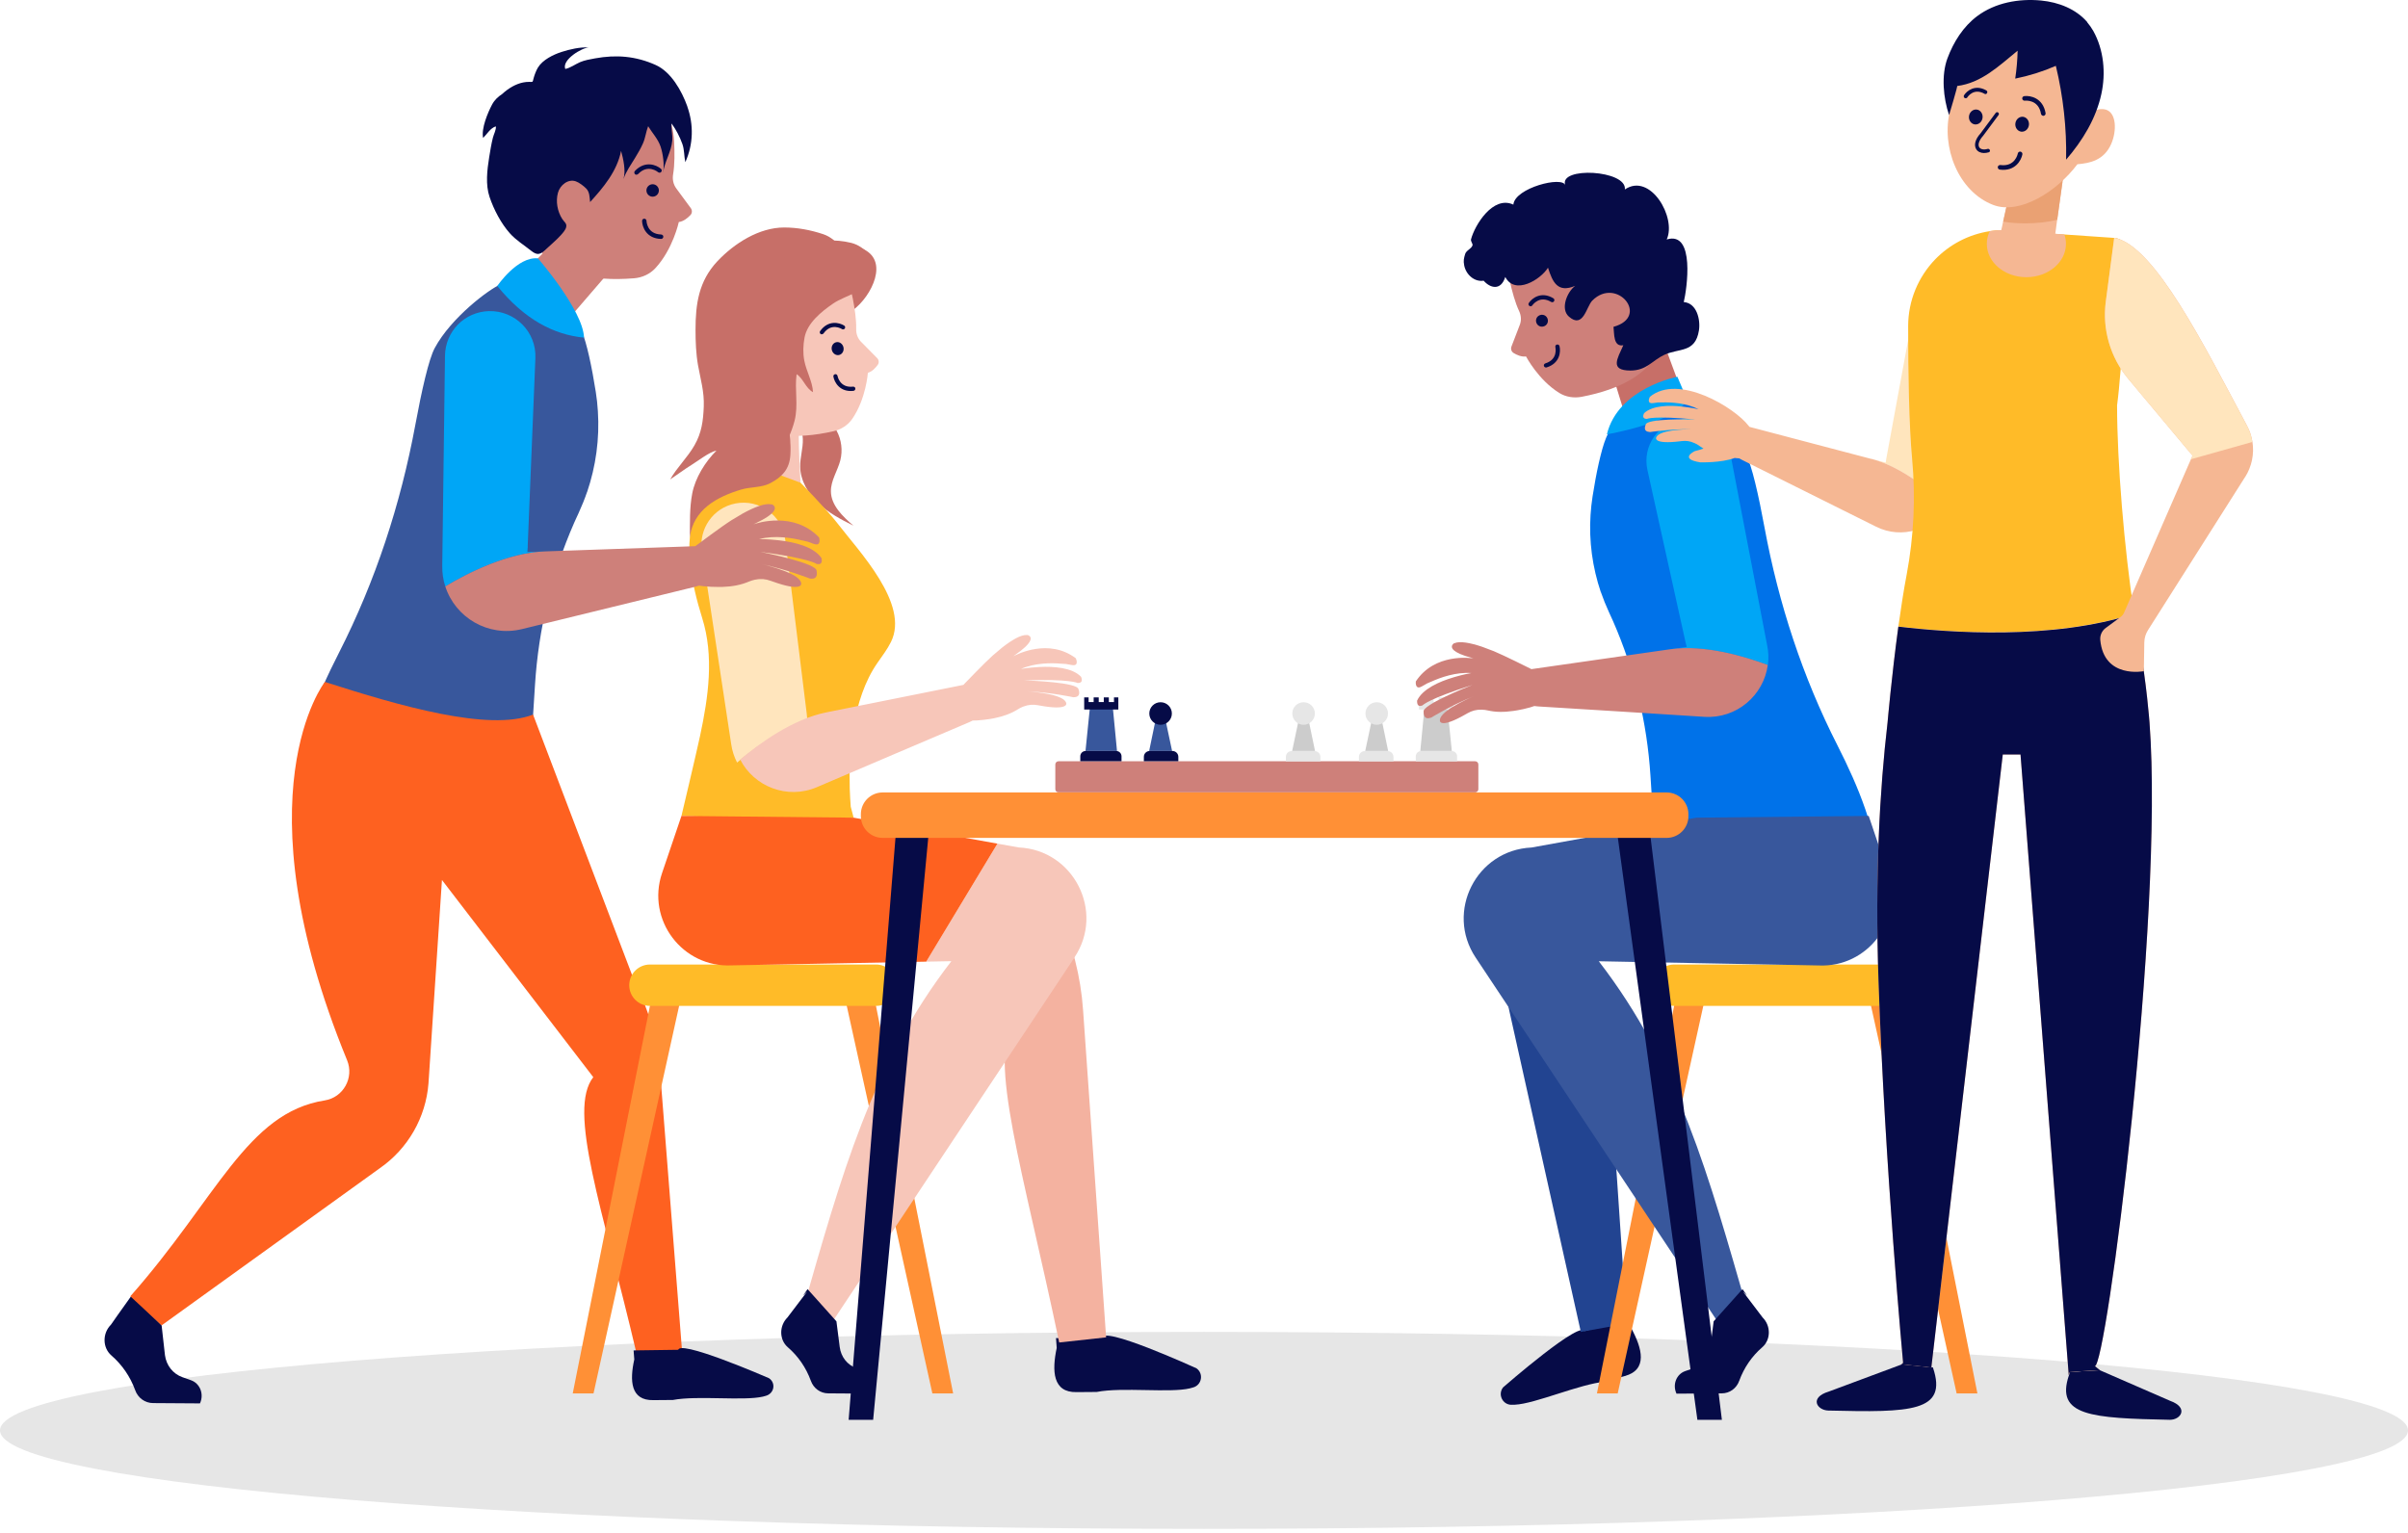 <svg xmlns="http://www.w3.org/2000/svg" width="245" height="156" fill="none" viewBox="0 0 245 156"><g style="mix-blend-mode:multiply"><path fill="#E6E6E6" d="M122.5 155.595C190.155 155.595 245 151.108 245 145.573C245 140.037 190.155 135.55 122.5 135.55C54.845 135.55 0 140.037 0 145.573C0 151.108 54.845 155.595 122.5 155.595Z"/></g><path fill="#38579C" d="M59.722 50.092C59.477 50.812 59.184 51.525 58.867 52.221L58.558 52.894C58.527 52.958 58.479 53.076 58.408 53.227C56.128 58.436 54.79 64.009 54.434 69.685L53.88 78.401C53.88 78.401 40.279 83.658 30.027 80.167C30.344 75.528 32.188 70.936 34.476 66.455C38.205 59.14 40.762 51.303 42.258 43.236C42.907 39.729 43.62 36.562 44.23 35.422C45.908 32.303 49.787 29.406 50.935 28.939C51.497 28.709 52.162 28.321 52.716 27.973C53.294 27.609 53.729 27.292 53.729 27.292C53.729 27.292 57.767 30.229 59.16 33.602C59.445 34.29 59.706 35.233 59.952 36.317C60.197 37.425 60.427 38.66 60.617 39.88C60.72 40.529 60.791 41.186 60.83 41.843C61.013 44.637 60.633 47.44 59.73 50.092H59.722Z"/><path fill="#060B47" d="M20.345 142.826L15.588 142.794C14.756 142.794 14.028 142.271 13.751 141.472C13.252 140.102 12.421 138.891 11.336 137.949C10.426 137.165 10.402 135.701 11.289 134.814C11.289 134.814 12.461 133.128 13.403 131.83L16.443 134.877L16.783 137.909C16.918 138.954 17.598 139.817 18.556 140.158L19.427 140.466C20.353 140.791 20.781 141.884 20.345 142.826Z"/><path fill="#FE6120" d="M67.132 108.793C66.902 105.84 66.079 102.958 64.725 100.322L54.236 72.725C49.731 74.49 40.604 71.823 33.051 69.4C33.051 69.4 24.169 80.721 35.316 107.906C36.044 109.679 34.935 111.69 33.036 111.991C25.119 113.234 22.079 121.95 13.26 131.925L16.443 134.885L38.64 118.894C41.506 116.907 43.327 113.733 43.596 110.257L44.966 89.556L60.363 109.624C57.727 112.996 61.25 122.765 64.789 137.854L69.388 137.403L67.14 108.801L67.132 108.793Z"/><path fill="#060B47" d="M77.938 142.05C77.835 142.081 77.724 142.105 77.621 142.137C75.642 142.596 70.987 142.002 68.462 142.477L66.475 142.493C64.147 142.541 64.06 140.514 64.535 138.353C64.535 138.353 64.496 137.894 64.464 137.434C65.881 137.411 67.575 137.395 69.048 137.371L69.016 137.498C68.62 136.065 78.239 140.261 78.239 140.261C78.959 140.743 78.785 141.796 77.938 142.05Z"/><path fill="#CE807A" d="M61.955 27.696L58.004 32.28C57.537 32.826 56.714 32.881 56.175 32.414L53.207 29.841C52.645 29.351 52.605 28.496 53.12 27.957L57.632 23.287L61.947 27.696H61.955Z"/><path fill="#CE807A" d="M68.589 14.365C68.644 15.489 68.652 16.763 68.486 17.737C68.399 18.244 68.501 18.758 68.802 19.17L70.283 21.181C70.441 21.395 70.433 21.695 70.251 21.885C69.982 22.17 69.554 22.534 69.064 22.598C69.064 22.598 68.47 25.361 66.681 27.292C66.119 27.902 65.327 28.258 64.504 28.321C55.637 29.042 52.217 24.664 52.724 15.98C52.835 14.08 53.674 12.29 55.059 10.984C57.236 8.918 61.464 5.91 65.541 8.712C67.401 9.995 68.47 12.116 68.589 14.373V14.365Z"/><path fill="#060B47" d="M64.741 17.777C64.812 17.777 64.876 17.761 64.931 17.705C65.921 16.668 66.918 17.492 66.958 17.523C67.053 17.602 67.195 17.595 67.275 17.5C67.354 17.405 67.346 17.262 67.251 17.183C66.784 16.779 65.636 16.312 64.599 17.397C64.512 17.492 64.519 17.634 64.599 17.721C64.638 17.761 64.686 17.777 64.733 17.785L64.741 17.777Z"/><path fill="#060B47" d="M67.441 23.959C67.401 23.904 67.338 23.864 67.266 23.864C65.834 23.825 65.778 22.534 65.778 22.479C65.778 22.352 65.667 22.257 65.549 22.257C65.422 22.257 65.327 22.36 65.327 22.487C65.343 23.104 65.762 24.276 67.259 24.316C67.385 24.316 67.488 24.221 67.488 24.094C67.488 24.038 67.472 23.991 67.449 23.951L67.441 23.959Z"/><path fill="#060B47" d="M67.037 19.384C67.037 19.732 66.752 20.017 66.404 20.017C66.055 20.017 65.77 19.732 65.77 19.384C65.77 19.035 66.055 18.75 66.404 18.75C66.752 18.75 67.037 19.035 67.037 19.384Z"/><path fill="#060B47" d="M69.934 10.834C69.356 9.227 68.272 7.311 66.712 6.614C64.686 5.704 62.699 5.546 60.538 5.941C60.031 6.036 59.485 6.123 59.01 6.329C58.519 6.543 58.044 6.907 57.513 7.018C57.141 6.084 59.215 4.849 59.904 4.833C59.041 4.77 57.941 5.023 57.118 5.292C56.294 5.561 55.21 6.084 54.727 6.883C54.545 7.192 54.386 7.612 54.291 7.96C54.173 8.388 54.26 8.34 53.832 8.332C53.025 8.332 52.288 8.657 51.623 9.132C51.465 9.243 51.283 9.393 51.085 9.575C50.689 9.836 50.333 10.145 50.064 10.644C49.636 11.451 48.948 13.074 49.154 14.04C49.573 13.628 49.866 13.058 50.444 12.86C50.515 13.161 50.222 13.7 50.151 14.008C49.985 14.657 49.882 15.338 49.771 16.003C49.565 17.286 49.383 18.79 49.811 20.049C50.246 21.339 50.982 22.74 51.877 23.746C52.494 24.442 53.326 24.949 54.038 25.519C54.687 26.034 54.988 25.907 55.574 25.345C56.065 24.878 56.587 24.458 57.046 23.951C57.228 23.753 57.537 23.405 57.6 23.136C57.703 22.724 57.418 22.622 57.197 22.273C56.714 21.513 56.524 20.5 56.769 19.613C56.983 18.829 57.814 18.18 58.59 18.457C58.931 18.576 59.382 18.924 59.635 19.178C59.999 19.542 59.983 20.056 60.039 20.563C61.369 19.107 62.786 17.428 63.19 15.354C63.411 16.154 63.696 17.373 63.435 18.22C63.712 17.428 64.195 16.755 64.622 16.059C64.907 15.6 65.192 15.101 65.414 14.602C65.667 14.04 65.723 13.415 65.945 12.845C66.348 13.51 66.95 14.143 67.211 14.919C67.465 15.679 67.607 16.771 67.465 17.595C67.599 16.478 68.304 15.465 68.399 14.301C68.446 13.723 68.272 13.13 68.327 12.568C68.779 13.177 69.166 13.921 69.428 14.657C69.641 15.251 69.594 15.916 69.729 16.502C70.544 14.689 70.591 12.694 69.927 10.834H69.934Z"/><path fill="#00A6F6" d="M50.594 29.105C50.594 29.105 52.645 26.073 54.735 26.295C54.735 26.295 59.334 31.591 59.421 34.362C56.318 34.061 53.357 32.501 50.594 29.105Z"/><path fill="#CE807A" d="M150.089 77.475H107.696C107.517 77.475 107.372 77.62 107.372 77.8V80.317C107.372 80.496 107.517 80.642 107.696 80.642H150.089C150.268 80.642 150.414 80.496 150.414 80.317V77.8C150.414 77.62 150.268 77.475 150.089 77.475Z"/><path fill="#38579C" d="M113.214 71.902H110.902L110.443 76.43H113.649L113.214 71.902Z"/><path fill="#060B47" d="M113.578 76.43H110.451C110.158 76.43 109.913 76.667 109.913 76.968V77.475H114.109V76.968C114.109 76.675 113.871 76.43 113.57 76.43H113.578Z"/><path fill="#060B47" d="M113.784 70.975V72.21H110.309V70.975H110.76V71.45H111.274V70.975H111.789V71.45H112.304V70.975H112.818V71.45H113.341V70.975H113.784Z"/><path fill="#38579C" d="M118.613 73.414H117.544L116.919 76.43H119.254L118.613 73.414Z"/><path fill="#060B47" d="M119.302 76.43H116.974C116.65 76.43 116.381 76.691 116.381 77.024V77.475H119.888V77.024C119.888 76.699 119.626 76.43 119.294 76.43H119.302Z"/><path fill="#060B47" d="M119.231 72.614C119.231 73.248 118.716 73.762 118.083 73.762C117.449 73.762 116.935 73.248 116.935 72.614C116.935 71.981 117.449 71.467 118.083 71.467C118.716 71.467 119.231 71.981 119.231 72.614Z"/><path fill="#CCC" d="M144.943 71.902H147.255L147.714 76.43H144.508L144.943 71.902Z"/><path fill="#E6E6E6" d="M148.244 77.483H144.049V76.976C144.049 76.683 144.286 76.438 144.587 76.438H147.714C148.007 76.438 148.252 76.675 148.252 76.976V77.483H148.244Z"/><path fill="#E6E6E6" d="M144.373 70.975V72.21H147.849V70.975H147.397V71.45H146.883V70.975H146.368V71.45H145.854V70.975H145.331V71.45H144.817V70.975H144.373Z"/><path fill="#CCC" d="M139.544 73.414H140.613L141.238 76.43H138.903L139.544 73.414Z"/><path fill="#E6E6E6" d="M141.769 77.483H138.262V77.032C138.262 76.707 138.523 76.438 138.856 76.438H141.183C141.508 76.438 141.777 76.699 141.777 77.032V77.483H141.769Z"/><path fill="#E6E6E6" d="M138.927 72.614C138.927 73.248 139.441 73.762 140.075 73.762C140.708 73.762 141.222 73.248 141.222 72.614C141.222 71.981 140.708 71.467 140.075 71.467C139.441 71.467 138.927 71.981 138.927 72.614Z"/><path fill="#CCC" d="M132.103 73.414H133.171L133.797 76.43H131.469L132.103 73.414Z"/><path fill="#E6E6E6" d="M134.335 77.483H130.828V77.032C130.828 76.707 131.089 76.438 131.422 76.438H133.749C134.074 76.438 134.343 76.699 134.343 77.032V77.483H134.335Z"/><path fill="#E6E6E6" d="M131.485 72.614C131.485 73.248 132 73.762 132.633 73.762C133.266 73.762 133.781 73.248 133.781 72.614C133.781 71.981 133.266 71.467 132.633 71.467C132 71.467 131.485 71.981 131.485 72.614Z"/><path fill="#060B47" d="M121.415 141.195C121.305 141.226 121.194 141.258 121.083 141.29C119.033 141.789 114.203 141.147 111.583 141.662L109.525 141.678C107.11 141.725 107.015 139.532 107.514 137.181C107.514 137.181 107.474 136.682 107.443 136.184C108.915 136.16 110.673 136.136 112.201 136.12L112.169 136.255C111.757 134.695 121.732 139.255 121.732 139.255C122.476 139.778 122.294 140.926 121.423 141.195H121.415Z"/><path fill="#F4B2A0" d="M112.541 136.104L107.767 136.627C104.102 119.076 100.437 107.7 103.176 103.773L97.626 95.667C99.431 94.107 103.453 90.925 106.627 90.529L107.704 92.959C109.105 96.031 109.96 99.38 110.198 102.815L112.541 136.104Z"/><path fill="#FF9036" d="M60.387 141.812H58.273L66.847 98.746L69.768 99.332L60.387 141.812Z"/><path fill="#FF9036" d="M94.863 141.812H96.977L88.404 98.746L85.482 99.332L94.863 141.812Z"/><path fill="#FFBB28" d="M89.132 102.372H66.127C64.963 102.372 64.021 101.43 64.021 100.267C64.021 99.103 64.963 98.161 66.127 98.161H89.132C90.296 98.161 91.238 99.103 91.238 100.267C91.238 101.43 90.296 102.372 89.132 102.372Z"/><path fill="#C76F68" d="M87.2 25.123C86.227 24.901 85.15 25.163 84.295 25.693C83.321 26.295 82.585 27.213 81.975 28.171C80.891 29.857 80.115 31.733 79.688 33.681C79.213 35.834 79.189 38.13 79.996 40.18C80.59 41.684 81.627 43.078 81.683 44.685C81.714 45.627 81.397 46.553 81.413 47.495C81.437 48.896 82.205 50.211 83.234 51.192C84.263 52.174 85.546 52.862 86.828 53.496C85.736 52.554 84.556 51.43 84.54 50.005C84.525 48.904 85.221 47.923 85.498 46.846C85.751 45.841 85.617 44.756 85.126 43.846C84.659 42.967 83.883 42.27 83.424 41.392C82.569 39.745 82.941 37.774 83.345 35.969C83.559 35.003 83.804 34.005 84.453 33.245C85.087 32.509 86.029 32.105 86.812 31.535C88.633 30.206 90.628 26.413 87.604 25.25C87.469 25.194 87.335 25.155 87.192 25.123H87.2Z"/><path fill="#F7C6B9" d="M75.001 47.242L76.355 36.618L81.485 40.727C80.899 43.363 81.69 52.49 81.69 52.49L74.993 47.242H75.001Z"/><path fill="#F7C6B9" d="M86.757 30.332C86.963 31.369 87.137 32.557 87.113 33.483C87.097 33.966 87.264 34.433 87.596 34.773L89.251 36.452C89.425 36.626 89.456 36.911 89.314 37.117C89.1 37.417 88.752 37.813 88.301 37.94C88.301 37.94 88.118 40.592 86.709 42.634C86.266 43.276 85.577 43.711 84.817 43.885C76.655 45.738 72.879 42.12 72.198 33.958C72.048 32.169 72.594 30.395 73.703 28.986C75.452 26.77 78.991 23.397 83.163 25.471C85.063 26.413 86.353 28.258 86.757 30.34V30.332Z"/><path fill="#060B47" d="M83.63 34.014C83.693 34.014 83.757 33.982 83.796 33.926C84.58 32.826 85.617 33.459 85.664 33.491C85.767 33.554 85.894 33.523 85.957 33.428C86.021 33.325 85.989 33.198 85.894 33.135C85.403 32.826 84.271 32.541 83.448 33.689C83.377 33.784 83.4 33.919 83.495 33.99C83.535 34.022 83.582 34.029 83.63 34.029V34.014Z"/><path fill="#060B47" d="M86.971 39.413C86.923 39.365 86.86 39.341 86.789 39.349C85.451 39.5 85.221 38.304 85.213 38.257C85.189 38.138 85.079 38.059 84.968 38.083C84.849 38.106 84.77 38.209 84.794 38.328C84.889 38.898 85.443 39.935 86.836 39.777C86.955 39.761 87.034 39.658 87.026 39.539C87.026 39.492 87.002 39.444 86.971 39.413Z"/><path fill="#060B47" d="M85.815 35.335C85.902 35.691 85.704 36.048 85.379 36.127C85.055 36.206 84.722 35.977 84.635 35.62C84.548 35.264 84.746 34.908 85.071 34.829C85.395 34.749 85.728 34.979 85.815 35.335Z"/><path fill="#FFBB28" d="M69.333 83.04C69.333 83.04 83.931 83.618 86.852 83.215L86.559 82.106C86.519 81.584 86.48 80.958 86.456 80.238C86.353 76.731 86.686 71.197 89.258 67.484C89.749 66.772 90.272 66.099 90.652 65.331C92.568 61.476 87.398 56.116 85.205 53.258C84.184 51.921 81.453 49.126 81.453 49.126L75.064 46.759C75.064 46.759 72.539 48.904 70.797 52.411C69.483 55.063 70.354 59.417 71.439 62.885C72.665 66.772 72.08 70.912 71.225 74.902C70.821 76.786 69.333 83.04 69.333 83.04Z"/><path fill="#C76F68" d="M84.904 27.49C85.831 27.197 86.25 26.049 85.641 25.281C85.641 25.281 85.633 25.273 85.625 25.266C85.102 24.624 84.54 24.094 83.757 23.833C82.474 23.405 81.136 23.152 79.782 23.152C77.233 23.152 74.7 24.767 72.982 26.596C71.09 28.614 70.766 30.934 70.766 33.57C70.766 34.765 70.813 36.008 71.019 37.172C71.28 38.613 71.66 39.864 71.605 41.352C71.549 42.832 71.391 44.044 70.655 45.326C69.95 46.561 68.866 47.582 68.185 48.793C68.913 48.31 69.626 47.764 70.386 47.297C71.051 46.886 72.159 46.007 72.895 45.856C71.755 46.996 70.742 48.619 70.433 50.211C70.148 51.683 70.204 53.195 70.188 54.715C70.512 51.873 72.935 50.567 75.413 49.823C76.363 49.538 77.479 49.641 78.358 49.181C79.577 48.54 80.329 47.756 80.416 46.3C80.55 44.075 79.965 42.223 79.529 40.125C78.975 37.449 79.221 35.074 80.162 32.533C80.709 31.06 81.342 29.612 82.466 28.48C82.728 28.21 83.891 27.807 84.904 27.482V27.49Z"/><path fill="#C76F68" d="M82.189 24.704C82.759 24.727 83.487 24.514 84.113 24.482C84.96 24.442 85.775 24.514 86.591 24.712C87.96 25.044 89.362 26.501 88.815 28.013C88.206 29.723 86.076 29.992 84.754 30.902C83.575 31.71 82.134 32.873 81.857 34.354C81.714 35.114 81.683 35.937 81.833 36.705C82.039 37.79 82.664 38.811 82.72 39.911C81.968 39.515 81.714 38.486 81.049 38.083C80.835 39.682 81.247 41.225 80.843 42.825C80.558 43.925 80.044 45.041 79.458 46.007C78.833 47.044 78.358 47.471 77.234 47.804C77.218 47.392 77.55 46.751 77.621 46.3C77.796 45.184 77.819 44.059 77.819 42.927C77.819 40.639 77.424 38.367 77.424 36.08C77.424 35.003 77.36 33.91 77.424 32.842C77.503 31.702 77.859 30.538 78.168 29.446C78.571 28.029 79.418 26.232 80.733 25.416"/><path fill="#FFE5BD" d="M82.078 72.614L82.126 73.129L83.772 72.804C80.345 73.485 76.917 75.978 74.993 77.609C74.7 77.031 74.486 76.398 74.391 75.709L71.415 56.084C71.241 54.96 71.526 53.86 72.135 52.989C72.745 52.11 73.687 51.461 74.827 51.239C77.265 50.764 79.585 52.451 79.893 54.913L82.078 72.614Z"/><path fill="#F7C6B9" d="M103.12 66.772C103.199 66.708 103.271 66.661 103.334 66.613C105.036 65.434 104.973 64.935 104.767 64.745C104.743 64.721 104.704 64.698 104.664 64.674H104.656C104.601 64.634 104.561 64.626 104.561 64.626C104.537 64.626 104.522 64.626 104.498 64.626C103.88 64.579 102.938 65.141 101.965 65.901C101.648 66.162 101.315 66.439 100.991 66.724C100.136 67.492 98.212 69.503 98.141 69.574C98.109 69.614 98.07 69.645 98.038 69.685C98.03 69.693 98.022 69.701 98.022 69.701L84.097 72.495C80.661 73.176 77.233 75.678 75.31 77.301C76.719 80.048 80.083 81.401 83.115 80.111C83.115 80.111 98.616 73.485 98.647 73.485L98.972 73.327C99.012 73.327 99.067 73.327 99.107 73.327C99.21 73.327 99.312 73.327 99.415 73.319C99.898 73.287 100.342 73.232 100.753 73.168C100.88 73.144 101.015 73.121 101.149 73.097C101.379 73.042 101.624 72.986 101.87 72.923C102.067 72.867 102.25 72.796 102.424 72.741C102.899 72.567 103.271 72.369 103.548 72.195C103.714 72.084 103.904 71.997 104.094 71.917C104.118 71.917 104.142 71.894 104.165 71.894C104.617 71.719 105.099 71.68 105.582 71.767C105.662 71.775 105.733 71.799 105.804 71.807C108.694 72.337 108.488 71.593 108.488 71.593C108.369 70.683 105.353 70.413 104.427 70.35C106.928 70.461 109.208 70.96 109.208 70.96C109.319 70.96 109.406 70.944 109.485 70.928H109.493C109.77 70.841 109.818 70.635 109.802 70.461C109.794 70.295 109.731 70.152 109.731 70.152C109.675 69.448 104.894 69.265 104.173 69.242C108.939 69.083 109.636 69.511 109.636 69.511C109.952 69.519 110.047 69.4 110.063 69.257C110.063 69.21 110.063 69.162 110.063 69.123C110.055 69.028 110.016 68.941 110 68.901C110 68.877 109.984 68.87 109.984 68.87C109.074 67.935 107.213 67.809 105.772 67.88C105.701 67.88 105.63 67.896 105.559 67.896C104.688 67.943 104.015 68.054 103.88 68.078C105.289 67.453 106.976 67.453 107.981 67.547C108.036 67.547 108.076 67.547 108.124 67.555C108.369 67.555 108.599 67.587 108.82 67.642C108.852 67.642 108.86 67.642 108.86 67.642C108.915 67.658 108.979 67.682 109.026 67.674C109.778 67.832 109.525 67.144 109.469 67.025C109.461 67.017 109.469 67.001 109.469 67.001C106.706 64.911 103.437 66.613 103.136 66.772H103.12Z"/><path fill="#F7C6B9" d="M109.327 97.44L84.271 135.154L81.698 133.239C85.601 119.678 88.657 108.365 96.795 97.82L94.238 97.868L101.482 85.858L103.643 86.246C109.24 86.5 112.43 92.777 109.319 97.44H109.327Z"/><path fill="#060B47" d="M88.879 141.836L84.279 141.804C83.472 141.804 82.775 141.298 82.498 140.522C82.015 139.192 81.207 138.02 80.162 137.118C79.276 136.358 79.26 134.941 80.115 134.086L82.086 131.489C82.11 131.394 81.255 132.447 82.165 131.196L85.102 134.474L85.435 137.078C85.561 138.092 86.219 138.931 87.153 139.247L88 139.54C88.894 139.857 89.306 140.91 88.886 141.82L88.879 141.836Z"/><path fill="#FE6120" d="M101.482 85.858L94.238 97.868L74.431 98.248C69.428 98.485 65.754 93.617 67.354 88.874L69.333 83.04L86.844 83.214L101.474 85.858H101.482Z"/><path fill="#0072E9" d="M162.882 60.265C163.12 60.953 163.397 61.634 163.698 62.291L163.99 62.933C164.022 62.996 164.07 63.107 164.133 63.249C166.31 68.221 167.577 73.533 167.925 78.948L168.455 87.26C168.455 87.26 181.43 92.271 191.199 88.946C190.899 84.521 189.133 80.143 186.956 75.868C183.402 68.894 180.963 61.42 179.538 53.726C178.921 50.377 178.24 47.361 177.654 46.276C176.055 43.3 172.358 40.537 171.258 40.093C170.719 39.88 170.086 39.508 169.564 39.167C169.017 38.819 168.598 38.518 168.598 38.518C168.598 38.518 164.742 41.313 163.42 44.535C163.143 45.192 162.906 46.094 162.668 47.123C162.431 48.176 162.217 49.356 162.035 50.52C161.94 51.145 161.869 51.762 161.829 52.396C161.655 55.064 162.019 57.731 162.874 60.265H162.882Z"/><path fill="#C76F68" d="M163.492 36.246L165.186 41.755C165.384 42.413 166.08 42.777 166.737 42.571L170.316 41.462C170.997 41.249 171.361 40.513 171.107 39.848L168.954 34.037L163.492 36.238V36.246Z"/><path fill="#CE807A" d="M153.612 28.59C153.841 29.635 154.158 30.807 154.562 31.662C154.768 32.105 154.807 32.604 154.633 33.055L153.778 35.28C153.691 35.517 153.778 35.786 153.992 35.921C154.309 36.119 154.799 36.341 155.266 36.277C155.266 36.277 156.509 38.668 158.647 39.99C159.32 40.41 160.135 40.528 160.911 40.386C169.239 38.803 171.282 33.91 168.614 26.057C168.028 24.339 166.801 22.906 165.202 22.051C162.676 20.706 158.029 19.003 154.989 22.621C153.604 24.268 153.161 26.5 153.62 28.598L153.612 28.59Z"/><path fill="#060B47" d="M158.006 30.744C157.942 30.767 157.871 30.767 157.816 30.728C156.644 30.023 155.939 31.029 155.908 31.076C155.836 31.179 155.702 31.203 155.607 31.132C155.504 31.06 155.48 30.934 155.551 30.831C155.876 30.34 156.818 29.619 158.045 30.356C158.148 30.419 158.18 30.554 158.116 30.657C158.093 30.696 158.053 30.728 158.013 30.744H158.006Z"/><path fill="#060B47" d="M157.087 37.117C157.111 37.053 157.158 37.006 157.23 36.982C158.536 36.578 158.259 35.383 158.251 35.327C158.219 35.209 158.291 35.09 158.409 35.066C158.528 35.035 158.639 35.106 158.671 35.224C158.813 35.794 158.718 36.974 157.356 37.394C157.246 37.425 157.119 37.362 157.087 37.251C157.071 37.204 157.079 37.156 157.087 37.117Z"/><path fill="#060B47" d="M156.304 32.802C156.391 33.127 156.723 33.317 157.048 33.222C157.372 33.135 157.562 32.802 157.467 32.477C157.38 32.153 157.048 31.963 156.723 32.058C156.399 32.145 156.209 32.477 156.304 32.802Z"/><path fill="#060B47" d="M153.786 142.96C153.897 142.96 154.016 142.96 154.126 142.96C156.24 142.857 160.681 140.862 163.341 140.609L165.32 140.039C167.648 139.398 167.109 137.268 165.962 135.155C165.962 135.155 165.859 134.664 165.748 134.181C164.331 134.577 162.645 135.06 161.172 135.471L161.243 135.59C161.188 133.975 152.931 141.195 152.931 141.195C152.369 141.907 152.868 142.96 153.778 142.968L153.786 142.96Z"/><path fill="#224491" d="M160.84 135.55L165.566 134.695C164.078 116.828 164.339 104.882 160.594 101.897L163.603 92.54C161.433 91.558 156.668 89.65 153.509 90.181L153.169 92.817C152.702 96.166 152.836 99.617 153.588 102.974L160.84 135.55Z"/><path fill="#FF9036" d="M199.076 141.812H201.19L192.617 98.746L189.695 99.332L199.076 141.812Z"/><path fill="#FF9036" d="M164.592 141.812H162.478L171.052 98.746L173.973 99.332L164.592 141.812Z"/><path fill="#FFBB28" d="M170.332 102.372H193.337C194.501 102.372 195.443 101.43 195.443 100.267C195.443 99.103 194.501 98.161 193.337 98.161H170.332C169.168 98.161 168.226 99.103 168.226 100.267C168.226 101.43 169.168 102.372 170.332 102.372Z"/><path fill="#00A6F6" d="M171.487 65.331L171.614 65.838L169.944 66.083C173.419 65.576 177.504 66.788 179.871 67.69C179.958 67.049 179.942 66.368 179.8 65.687L176.039 46.102C175.826 44.978 175.192 44.036 174.321 43.41C173.451 42.785 172.334 42.484 171.187 42.65C168.724 43.022 167.078 45.389 167.616 47.828L171.487 65.331Z"/><path fill="#CE807A" d="M149.994 67.033C149.899 67.002 149.82 66.978 149.741 66.954C147.73 66.408 147.627 65.917 147.754 65.664C147.769 65.632 147.801 65.592 147.825 65.561H147.833C147.872 65.497 147.912 65.482 147.912 65.482C147.928 65.474 147.952 65.466 147.967 65.466C148.537 65.213 149.614 65.426 150.794 65.822C151.189 65.965 151.593 66.115 151.989 66.273C153.058 66.717 155.551 67.967 155.646 68.015C155.694 68.039 155.741 68.062 155.781 68.086C155.797 68.086 155.797 68.102 155.797 68.102L169.928 66.075C173.411 65.569 177.496 66.788 179.863 67.674C179.451 70.746 176.72 73.161 173.411 72.955C173.411 72.955 156.501 71.878 156.478 71.894L156.113 71.854C156.074 71.862 156.026 71.886 155.987 71.894C155.884 71.926 155.789 71.957 155.694 71.989C155.227 72.124 154.784 72.219 154.372 72.29C154.245 72.306 154.111 72.329 153.968 72.353C153.731 72.385 153.485 72.409 153.232 72.432C153.026 72.448 152.828 72.44 152.646 72.448C152.139 72.448 151.72 72.377 151.395 72.306C151.197 72.258 150.992 72.234 150.786 72.227C150.762 72.227 150.738 72.219 150.707 72.227C150.216 72.211 149.749 72.337 149.321 72.583C149.25 72.622 149.187 72.662 149.123 72.694C146.558 74.166 146.511 73.39 146.511 73.39C146.313 72.488 149.084 71.221 149.939 70.857C147.611 71.799 145.616 73.034 145.616 73.034C145.505 73.066 145.426 73.082 145.339 73.097H145.331C145.038 73.113 144.927 72.931 144.88 72.757C144.832 72.599 144.848 72.44 144.848 72.44C144.666 71.759 149.131 69.97 149.812 69.709C145.244 71.158 144.73 71.791 144.73 71.791C144.437 71.91 144.302 71.823 144.239 71.696C144.215 71.649 144.207 71.609 144.199 71.569C144.175 71.482 144.183 71.379 144.183 71.34C144.183 71.316 144.183 71.3 144.183 71.3C144.73 70.113 146.455 69.361 147.841 68.949C147.912 68.925 147.983 68.909 148.047 68.886C148.894 68.64 149.559 68.522 149.693 68.498C148.149 68.379 146.558 68.949 145.632 69.369C145.585 69.385 145.545 69.4 145.497 69.424C145.268 69.511 145.054 69.614 144.872 69.741C144.848 69.757 144.832 69.757 144.832 69.757C144.785 69.796 144.73 69.828 144.682 69.844C144.017 70.247 144.033 69.511 144.049 69.376C144.049 69.361 144.049 69.353 144.049 69.353C145.965 66.447 149.638 66.954 149.97 67.017L149.994 67.033Z"/><path fill="#38579C" d="M155.821 86.254L172.611 83.214L190.131 83.04L192.102 88.875C193.709 93.617 190.036 98.493 185.032 98.256L162.668 97.828C170.806 108.381 173.854 119.686 177.765 133.247L175.192 135.163L150.136 97.448C147.033 92.778 150.216 86.508 155.821 86.254Z"/><path fill="#060B47" d="M170.577 141.836L175.176 141.804C175.984 141.804 176.681 141.298 176.958 140.522C177.441 139.192 178.248 138.02 179.293 137.118C180.18 136.358 180.195 134.941 179.34 134.086L177.369 131.489C177.346 131.394 178.2 132.447 177.29 131.196L174.353 134.474L174.021 137.078C173.894 138.092 173.237 138.931 172.303 139.247L171.456 139.54C170.561 139.857 170.149 140.91 170.569 141.82L170.577 141.836Z"/><path fill="#060B47" d="M171.313 30.744C171.622 29.469 172.509 23.469 169.579 24.371C170.601 22.146 167.909 17.523 165.32 19.281C165.55 17.294 158.552 16.922 159.256 18.853C158.995 17.887 154.126 19.122 153.976 20.824C151.902 19.859 150.042 22.922 149.669 24.355C149.614 24.561 149.867 24.806 149.82 24.965C149.709 25.329 149.179 25.471 149.068 25.859C148.941 26.303 148.878 26.509 148.973 27.007C149.147 27.918 149.986 28.717 150.952 28.567C151.633 29.343 152.709 29.604 153.153 28.187C154.119 30.063 156.739 28.472 157.499 27.245C157.974 28.725 158.481 29.841 160.27 29.089C159.462 29.675 158.718 31.425 159.628 32.224C161.093 33.507 161.402 31.195 162.011 30.585C164.505 28.1 167.909 32.232 164.165 33.261C164.252 33.982 164.133 35.32 165.162 35.138C164.552 36.515 163.761 37.702 165.882 37.71C167.537 37.71 168.115 36.681 169.302 36.127C170.838 35.399 172.485 35.961 172.857 33.625C173.031 32.517 172.627 30.847 171.329 30.744H171.313Z"/><path fill="#00A6F6" d="M171.622 40.758C171.677 40.671 170.664 38.343 170.664 38.343C170.664 38.343 164.64 39.483 163.492 44.202C163.492 44.202 170.221 43.086 171.622 40.758Z"/><path fill="#060B47" d="M94.586 83.768H91.23L86.345 144.496H88.839L94.586 83.768Z"/><path fill="#060B47" d="M164.402 83.768H167.759L175.192 144.496H172.699L164.402 83.768Z"/><path fill="#FF9036" d="M169.571 80.649H89.805C88.581 80.649 87.588 81.642 87.588 82.866V83.056C87.588 84.28 88.581 85.273 89.805 85.273H169.571C170.796 85.273 171.788 84.28 171.788 83.056V82.866C171.788 81.642 170.796 80.649 169.571 80.649Z"/><path fill="#00A6F6" d="M53.698 55.625L53.658 56.179L55.463 56.124C51.703 56.243 47.634 58.293 45.306 59.686C45.092 59.021 44.982 58.309 44.997 57.557L45.275 36.206C45.29 34.979 45.781 33.871 46.573 33.047C47.372 32.224 48.489 31.701 49.739 31.662C52.407 31.591 54.584 33.776 54.474 36.443L53.69 55.617L53.698 55.625Z"/><path fill="#CE807A" d="M76.663 53.361C76.758 53.314 76.838 53.266 76.917 53.235C78.935 52.285 78.943 51.738 78.769 51.501C78.745 51.469 78.706 51.438 78.674 51.406H78.666C78.611 51.35 78.571 51.343 78.571 51.343C78.547 51.343 78.532 51.327 78.508 51.335C77.859 51.176 76.766 51.604 75.595 52.245C75.207 52.467 74.811 52.704 74.415 52.95C73.37 53.614 70.979 55.412 70.892 55.475C70.845 55.507 70.805 55.538 70.758 55.57C70.742 55.57 70.742 55.586 70.742 55.586L55.471 56.116C51.703 56.235 47.626 58.285 45.306 59.679C46.319 62.837 49.652 64.864 53.104 64.025C53.104 64.025 70.718 59.71 70.75 59.71L71.122 59.599C71.169 59.599 71.217 59.615 71.264 59.623C71.375 59.631 71.486 59.655 71.597 59.663C72.119 59.718 72.602 59.734 73.046 59.734C73.18 59.734 73.331 59.734 73.481 59.734C73.734 59.718 74.003 59.694 74.273 59.679C74.494 59.655 74.7 59.615 74.89 59.584C75.421 59.481 75.848 59.338 76.18 59.196C76.378 59.109 76.592 59.045 76.806 58.998C76.83 58.998 76.853 58.982 76.885 58.99C77.392 58.879 77.914 58.926 78.405 59.109C78.492 59.132 78.555 59.164 78.635 59.188C81.611 60.257 81.516 59.425 81.516 59.425C81.556 58.436 78.397 57.62 77.423 57.399C80.06 57.953 82.395 58.879 82.395 58.879C82.514 58.895 82.609 58.895 82.696 58.887H82.704C83.012 58.847 83.1 58.634 83.107 58.444C83.123 58.27 83.084 58.103 83.084 58.103C83.147 57.351 78.104 56.314 77.344 56.164C82.434 56.829 83.092 57.399 83.092 57.399C83.424 57.462 83.551 57.351 83.59 57.209C83.606 57.153 83.606 57.114 83.614 57.066C83.614 56.963 83.598 56.868 83.582 56.821C83.582 56.797 83.575 56.781 83.575 56.781C82.775 55.633 80.82 55.166 79.276 54.992C79.197 54.984 79.118 54.976 79.046 54.968C78.112 54.865 77.384 54.865 77.233 54.865C78.84 54.446 80.622 54.747 81.682 55.016C81.738 55.016 81.777 55.032 81.833 55.047C82.094 55.095 82.332 55.166 82.553 55.261C82.585 55.269 82.593 55.277 82.593 55.277C82.656 55.309 82.712 55.332 82.767 55.34C83.543 55.641 83.385 54.865 83.345 54.731C83.345 54.715 83.345 54.707 83.345 54.707C80.78 52 77.004 53.235 76.663 53.361Z"/><path fill="#FFE5BD" d="M191.928 46.624L191.857 47.083L190.392 46.703C193.44 47.495 196.393 49.925 198.039 51.501C198.332 51.002 198.562 50.432 198.681 49.822L202.409 32.319C202.623 31.314 202.425 30.316 201.926 29.501C201.42 28.677 200.612 28.044 199.599 27.775C197.43 27.221 195.245 28.606 194.841 30.807L191.928 46.632V46.624Z"/><path fill="#F5B793" d="M190.384 46.703L177.995 43.442C177.995 43.442 177.995 43.434 177.987 43.426C177.955 43.394 177.924 43.355 177.9 43.323C176.499 41.486 170.759 37.979 167.854 40.394C167.854 40.394 167.854 40.402 167.854 40.41C167.798 40.513 167.529 41.122 168.218 41.019C168.266 41.019 168.321 41.019 168.368 40.996C168.368 40.996 168.376 40.996 168.408 40.996C168.606 40.956 168.82 40.94 169.033 40.956C169.081 40.956 169.113 40.956 169.16 40.956C170.07 40.932 171.59 41.019 172.825 41.653C172.707 41.621 172.113 41.494 171.321 41.399C171.258 41.399 171.195 41.383 171.131 41.376C169.841 41.233 168.155 41.249 167.284 42.041C167.284 42.041 167.276 42.048 167.268 42.072C167.252 42.112 167.213 42.183 167.197 42.27C167.197 42.31 167.181 42.341 167.189 42.389C167.197 42.516 167.276 42.626 167.561 42.634C167.561 42.634 168.202 42.286 172.493 42.69C171.844 42.674 167.521 42.587 167.442 43.212C167.442 43.212 167.379 43.339 167.363 43.481C167.339 43.64 167.363 43.83 167.616 43.925H167.624C167.696 43.948 167.775 43.956 167.878 43.972C167.878 43.972 169.96 43.648 172.216 43.679C171.385 43.679 168.653 43.758 168.495 44.574C168.495 44.574 168.266 45.231 170.902 44.914C170.965 44.914 171.028 44.898 171.1 44.891C171.535 44.835 171.97 44.891 172.366 45.081C172.39 45.081 172.414 45.096 172.43 45.104C172.604 45.183 172.762 45.27 172.905 45.381C173.023 45.468 173.158 45.556 173.316 45.651C173.079 45.738 172.794 45.825 172.43 45.912C172.43 45.912 170.775 46.703 172.984 47.052C172.984 47.052 175.105 47.123 176.491 46.608C176.515 46.608 176.538 46.608 176.562 46.616C176.657 46.632 176.744 46.632 176.839 46.64C176.879 46.64 176.918 46.64 176.958 46.648L177.243 46.806L190.875 53.599C193.535 54.929 196.638 53.884 198.055 51.493C196.417 49.925 193.456 47.495 190.4 46.696L190.384 46.703Z"/><path fill="#060B47" d="M186.03 143.554C194.421 143.76 198.174 143.689 196.678 139.216C196.678 139.2 196.678 139.184 196.662 139.168C196.662 139.168 194.675 138.923 193.551 138.836L186.07 141.622C184.067 142.224 184.85 143.522 186.022 143.554H186.03Z"/><path fill="#060B47" d="M220.752 144.496C221.892 144.512 222.723 143.253 220.799 142.564L213.674 139.461L213.651 139.445C212.558 139.485 210.611 139.643 210.611 139.643C210.563 139.754 210.532 139.865 210.5 139.968C209.107 144.1 212.764 144.33 220.768 144.496H220.752Z"/><path fill="#FFBB28" d="M217.134 62.457C208.861 65.141 198.301 64.381 193.147 63.763C193.4 61.958 193.677 60.122 193.994 58.467C194.722 54.588 194.912 50.63 194.548 46.703C194.231 43.291 194.144 37.9 194.144 33.198C194.144 30.57 195.189 28.171 196.884 26.405C198.348 24.893 200.28 23.856 202.465 23.524C202.829 23.468 203.193 23.429 203.573 23.421L210.041 23.864L215.115 24.212C215.859 24.26 216.437 24.893 216.406 25.637C216.35 27.284 216.224 30.213 216.049 33.221C215.883 36.23 215.661 39.309 215.4 41.249C215.4 47.028 216.129 55.871 217.142 62.473L217.134 62.457Z"/><path fill="#F5B793" d="M210.199 24.822C210.199 26.691 208.394 28.21 206.17 28.21C203.945 28.21 202.148 26.691 202.148 24.822C202.148 24.363 202.251 23.92 202.457 23.516C202.821 23.461 203.185 23.421 203.565 23.413L210.033 23.856C210.144 24.165 210.199 24.49 210.199 24.83V24.822Z"/><path fill="#F5B793" d="M213.128 139.018L213.659 139.453H213.627C212.527 139.485 210.587 139.643 210.587 139.643C210.547 139.754 210.508 139.865 210.484 139.968L205.576 76.786H203.771L196.496 139.216C196.496 139.216 196.496 139.184 196.48 139.176C196.48 139.176 194.54 138.939 193.456 138.844L193.63 138.701C193.63 138.701 191.777 118.823 191.128 99.831C190.756 89.065 191.255 80.325 192.047 73.54C192.047 73.54 192.466 68.767 193.147 63.772C198.301 64.389 208.861 65.157 217.134 62.465C217.3 63.59 217.49 64.658 217.672 65.624C218.385 69.313 218.701 73.54 218.701 73.54C220.206 93.356 214.276 139.398 213.128 139.026V139.018Z"/><path fill="#060B47" d="M213.128 139.018L213.659 139.453H213.627C212.527 139.485 210.587 139.643 210.587 139.643C210.547 139.754 210.508 139.865 210.484 139.968L205.576 76.786H203.771L196.496 139.216C196.496 139.216 196.496 139.184 196.48 139.176C196.48 139.176 194.54 138.939 193.456 138.844L193.63 138.701C193.63 138.701 191.777 118.823 191.128 99.831C190.756 89.065 191.255 80.325 192.047 73.54C192.047 73.54 192.466 68.767 193.147 63.772C198.301 64.389 208.861 65.157 217.134 62.465C217.3 63.59 217.49 64.658 217.672 65.624C218.385 69.313 218.701 73.54 218.701 73.54C220.206 93.356 214.276 139.398 213.128 139.026V139.018Z"/><path fill="#F5B793" d="M228.423 48.548L218.551 64.12C218.313 64.492 218.179 64.927 218.171 65.378L218.123 68.308C218.123 68.308 214.054 69.115 213.69 65.125C213.651 64.658 213.856 64.199 214.228 63.922L215.748 62.798C215.907 62.687 216.033 62.529 216.113 62.346L222.913 46.743L223.079 46.371L216.556 38.573C214.719 36.38 213.88 33.514 214.26 30.68L215.115 24.197C219.192 24.933 224.282 35.201 228.629 43.339C228.906 43.853 229.088 44.408 229.175 44.978C229.365 46.205 229.112 47.471 228.431 48.548H228.423Z"/><path fill="#FFE5BD" d="M222.905 46.743L223.071 46.371L216.548 38.573C214.711 36.38 213.872 33.514 214.252 30.68L215.107 24.197C219.184 24.933 224.275 35.201 228.621 43.339C228.898 43.853 229.08 44.408 229.167 44.978L222.905 46.743Z"/><path fill="#F5B793" d="M209.835 18.505V18.623L209.305 22.36L209.186 23.255L208.996 24.64C208.877 25.519 208.26 26.255 207.42 26.524L206.075 26.96C204.539 27.458 203.043 26.105 203.383 24.529L203.613 23.445L203.81 22.542L204.317 20.246L206.557 19.542L209.843 18.497L209.835 18.505Z"/><path fill="#EAA173" d="M210.08 17.333L209.827 18.632L209.312 22.368C208.331 22.606 207.222 22.732 206.075 22.732C205.291 22.732 204.531 22.677 203.81 22.558L204.317 20.262L206.557 19.558L210.08 17.333Z"/><path fill="#F5B793" d="M214.799 14.657C215.376 13.351 215.361 11.467 214.236 11.15C213.904 11.055 213.492 11.103 213.065 11.253C212.97 7.192 210.927 2.284 208.125 1.484C204.46 0.439 200.873 1.643 198.419 11.19C197.453 14.966 199.258 19.502 202.797 20.856C205.457 21.877 209.241 19.542 211.363 16.716C212.645 16.605 214.062 16.32 214.799 14.657Z"/><path fill="#060B47" d="M206.431 12.734C206.375 13.153 206.019 13.446 205.639 13.399C205.259 13.343 204.998 12.963 205.053 12.552C205.109 12.132 205.465 11.839 205.845 11.887C206.225 11.942 206.486 12.322 206.431 12.734Z"/><path fill="#060B47" d="M201.713 11.997C201.657 12.417 201.301 12.71 200.921 12.662C200.541 12.607 200.28 12.227 200.335 11.815C200.391 11.396 200.747 11.103 201.127 11.15C201.507 11.198 201.768 11.586 201.713 11.997Z"/><path fill="#060B47" d="M207.832 11.768C207.745 11.744 207.674 11.673 207.658 11.578C207.405 10.098 206.067 10.24 206.011 10.248C205.885 10.264 205.766 10.169 205.75 10.042C205.734 9.916 205.829 9.797 205.956 9.781C206.589 9.702 207.856 9.971 208.125 11.507C208.149 11.633 208.062 11.76 207.935 11.784C207.903 11.784 207.864 11.784 207.832 11.784V11.768Z"/><path fill="#060B47" d="M203.304 16.906C203.351 16.826 203.438 16.787 203.533 16.795C205.022 16.993 205.291 15.678 205.299 15.623C205.322 15.496 205.449 15.409 205.576 15.433C205.702 15.457 205.79 15.584 205.766 15.71C205.647 16.336 205.014 17.468 203.47 17.262C203.343 17.246 203.248 17.127 203.264 16.993C203.264 16.961 203.28 16.929 203.296 16.898L203.304 16.906Z"/><path fill="#060B47" d="M202.124 9.535C202.061 9.583 201.982 9.591 201.91 9.543C200.81 8.918 200.193 9.86 200.169 9.907C200.113 10.002 199.987 10.026 199.892 9.971C199.797 9.915 199.773 9.789 199.828 9.694C200.113 9.242 200.961 8.554 202.1 9.203C202.195 9.258 202.227 9.377 202.172 9.472C202.156 9.496 202.14 9.52 202.116 9.535H202.124Z"/><path fill="#060B47" d="M201.412 15.481C201.269 15.417 201.151 15.315 201.071 15.188C200.81 14.768 200.968 14.167 201.507 13.573L203.05 11.491C203.114 11.412 203.217 11.388 203.304 11.451C203.383 11.515 203.399 11.625 203.343 11.705L201.784 13.803C201.277 14.365 201.246 14.784 201.38 14.99C201.515 15.204 201.847 15.267 202.219 15.156C202.314 15.124 202.425 15.18 202.457 15.275C202.488 15.37 202.449 15.465 202.354 15.497C201.99 15.607 201.665 15.6 201.42 15.481H201.412Z"/><path fill="#060B47" d="M212.376 2.26C211.212 0.907 209.455 0.226 207.666 0.052C205.394 -0.162 202.995 0.273 201.166 1.643C199.749 2.704 198.76 4.271 198.142 5.934C197.501 7.651 197.715 9.979 198.308 11.713C198.308 11.713 199.211 8.704 199.132 8.752C201.602 8.435 203.351 6.733 205.283 5.158C205.259 6.108 205.18 7.058 205.037 8C206.455 7.715 207.848 7.279 209.17 6.701C209.922 9.821 210.278 13.035 210.215 16.249C211.885 14.317 213.263 12.061 213.801 9.567C214.268 7.43 214.054 5.079 212.978 3.147C212.796 2.83 212.59 2.537 212.36 2.268L212.376 2.26Z"/></svg>